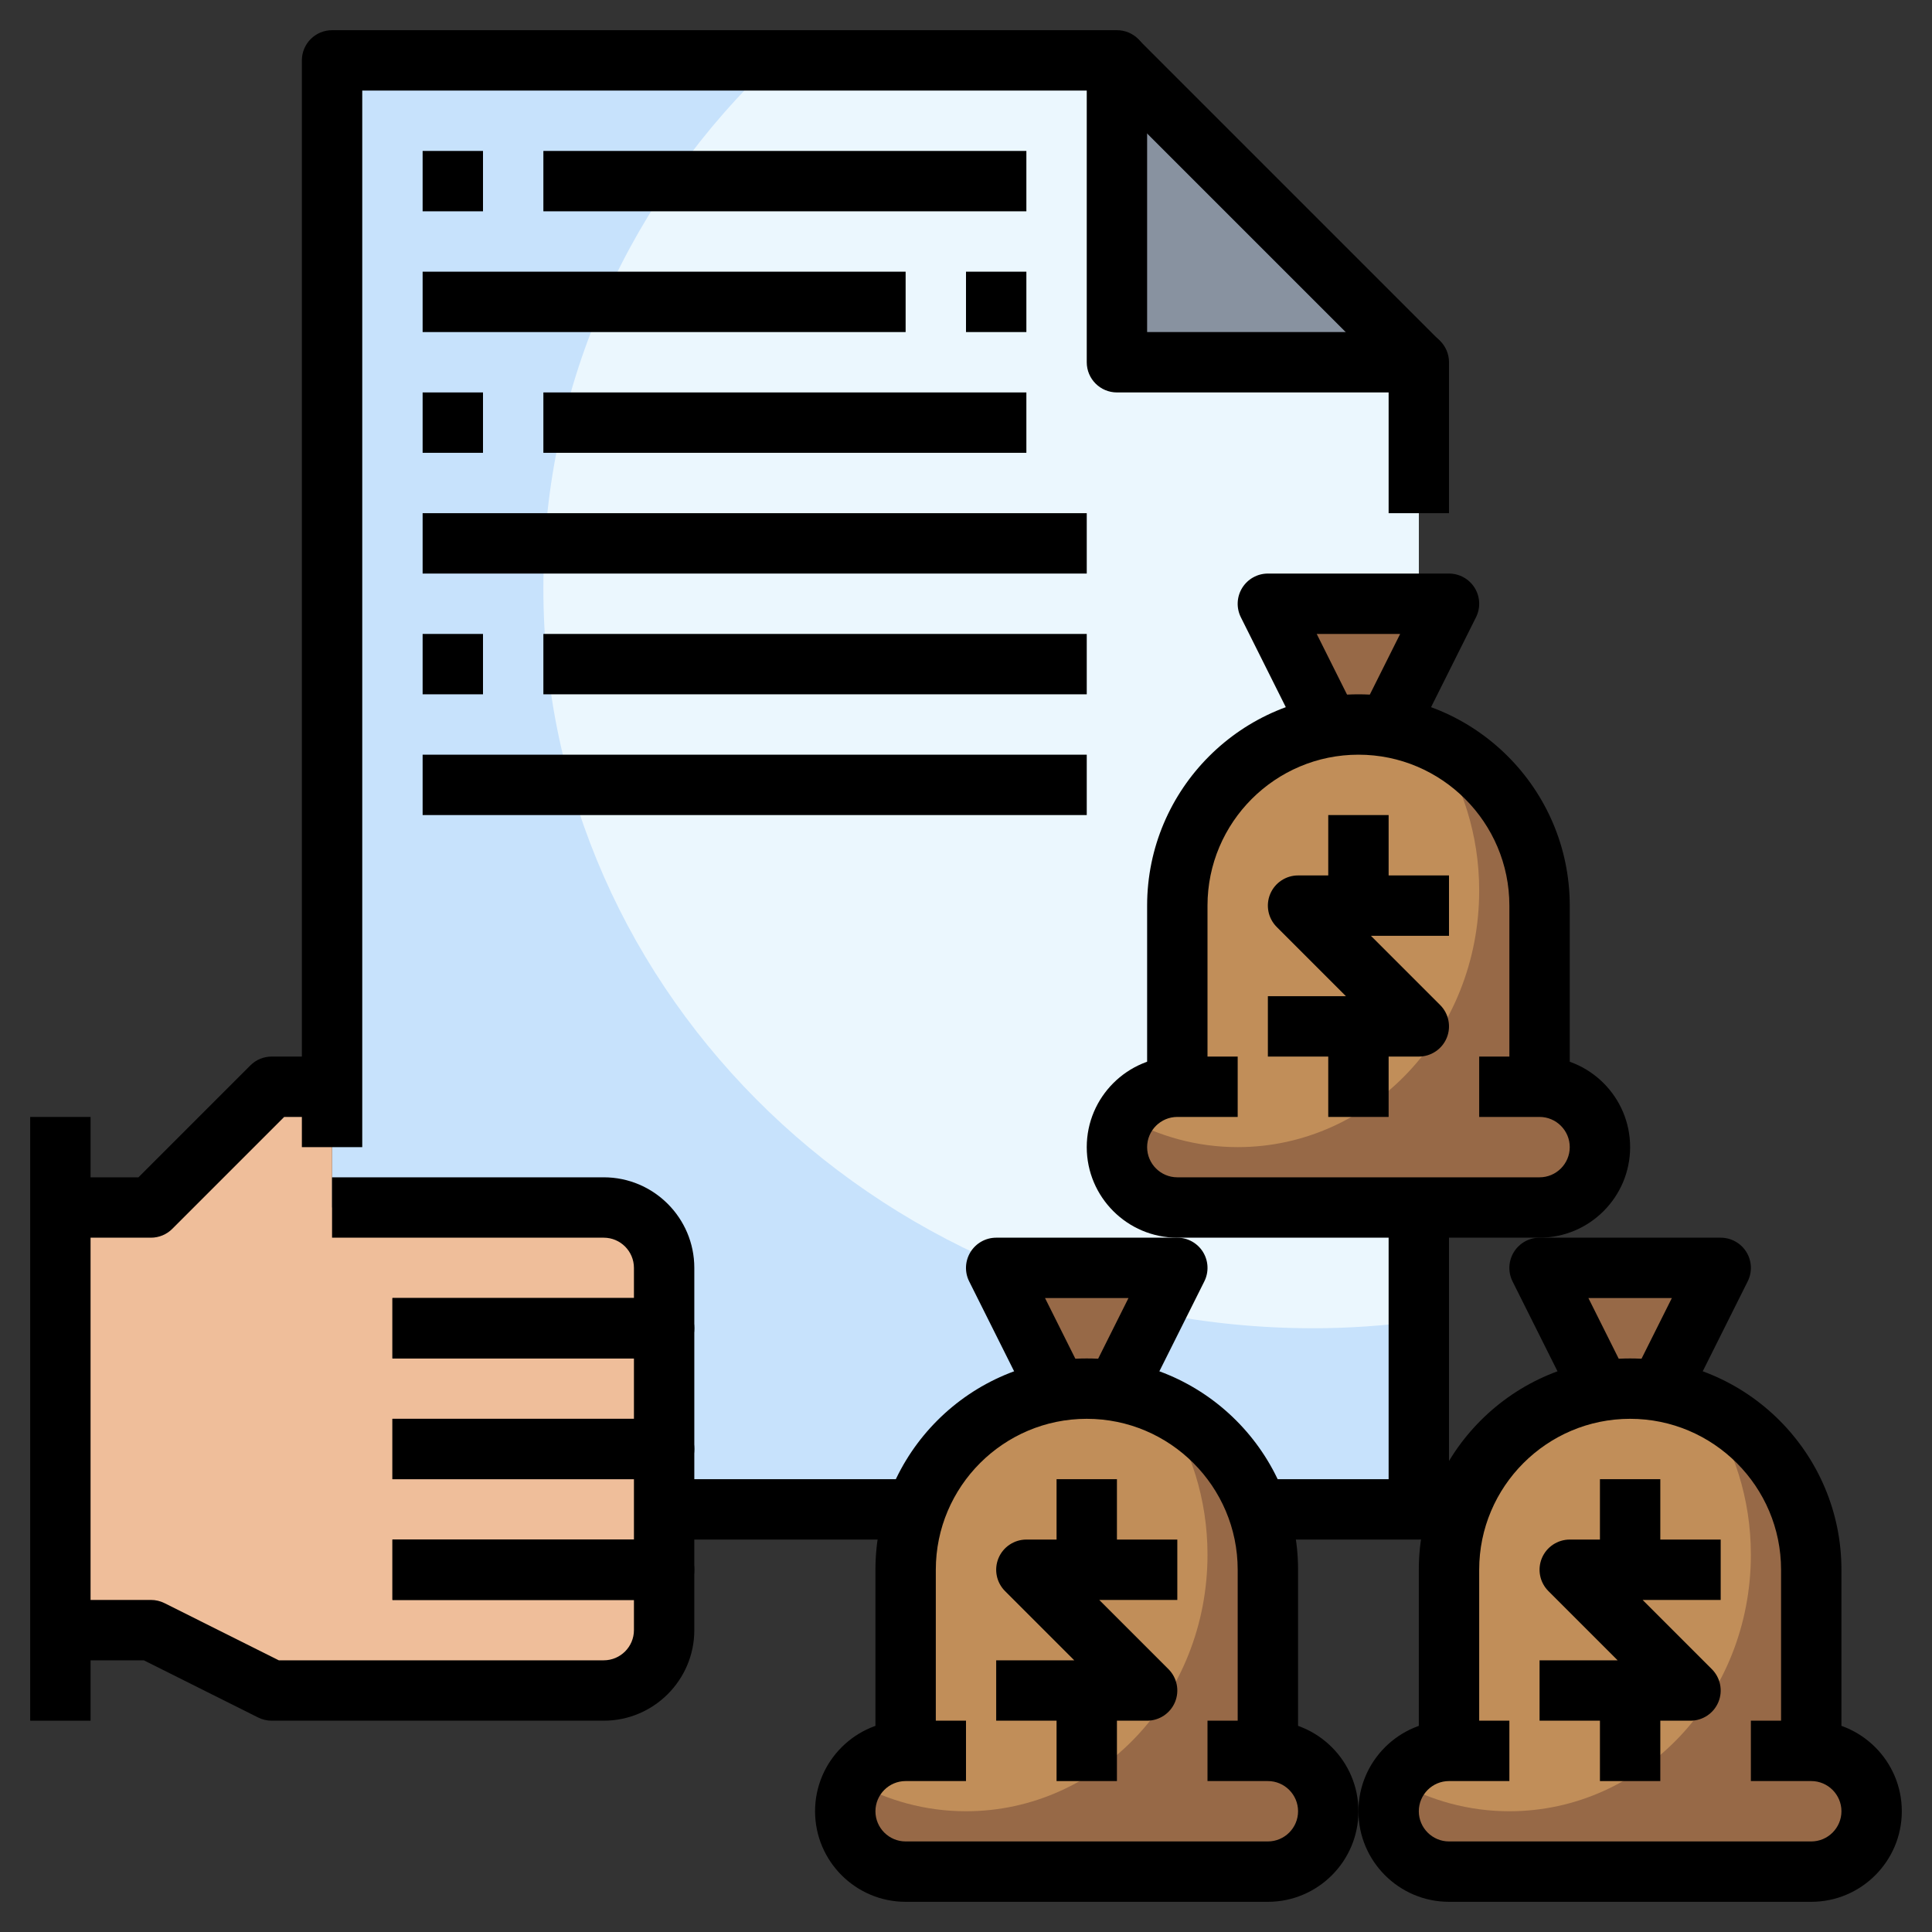 <svg id="Layer_3" enable-background="new 0 0 64 64" height="512" viewBox="0 0 64 64" width="512" xmlns="http://www.w3.org/2000/svg"><rect x="0" y="0" width="64" height="64" fill="#333333" stroke="none"/><g><g><path d="m47 50h-36v-48h26v10h10z" fill="#c7e2fc"/></g><g><path d="m37 2h-11.339c-4.725 4.447-7.661 10.643-7.661 17.5 0 13.531 11.417 24.5 25.5 24.5 1.188 0 2.355-.084 3.5-.235v-31.765h-10z" fill="#ebf7fe"/></g><g><path d="m47 12h-10v-10" fill="#8892a0"/></g><g><path d="m44 24-2-4h6l-2 4" fill="#976947"/></g><g><path d="m51 36v-6c0-3.314-2.686-6-6-6s-6 2.686-6 6v6c-1.105 0-2 .895-2 2s.895 2 2 2h12c1.105 0 2-.895 2-2s-.895-2-2-2z" fill="#976947"/></g><g><path d="m41 38c4.418 0 8-3.806 8-8.5 0-1.85-.563-3.557-1.507-4.953-.76-.348-1.602-.547-2.493-.547-3.314 0-6 2.686-6 6v6c-.745 0-1.387.412-1.731 1.016 1.114.626 2.383.984 3.731.984z" fill="#c18e59"/></g><g><path d="m35 46-2-4h6l-2 4" fill="#976947"/></g><g><path d="m42 58v-6c0-3.314-2.686-6-6-6s-6 2.686-6 6v6c-1.105 0-2 .895-2 2s.895 2 2 2h12c1.105 0 2-.895 2-2s-.895-2-2-2z" fill="#976947"/></g><g><path d="m32 60c4.418 0 8-3.806 8-8.5 0-1.85-.563-3.557-1.507-4.953-.76-.348-1.602-.547-2.493-.547-3.314 0-6 2.686-6 6v6c-.745 0-1.387.412-1.731 1.016 1.114.626 2.383.984 3.731.984z" fill="#c18e59"/></g><g><path d="m53 46-2-4h6l-2 4" fill="#976947"/></g><g><path d="m60 58v-6c0-3.314-2.686-6-6-6s-6 2.686-6 6v6c-1.105 0-2 .895-2 2s.895 2 2 2h12c1.105 0 2-.895 2-2s-.895-2-2-2z" fill="#976947"/></g><g><path d="m50 60c4.418 0 8-3.806 8-8.5 0-1.85-.563-3.557-1.507-4.953-.76-.348-1.602-.547-2.493-.547-3.314 0-6 2.686-6 6v6c-.745 0-1.387.412-1.731 1.016 1.114.626 2.383.984 3.731.984z" fill="#c18e59"/></g><g><path d="m2 54h3l4 2h11c1.105 0 2-.895 2-2v-10-2c0-1.105-.895-2-2-2h-9v-4h-2l-4 4h-3" fill="#efbe9a"/></g><g><path d="m1 37h2v20h-2z"/></g><g><path d="m20 57h-11c-.155 0-.309-.036-.447-.105l-3.789-1.895h-2.764v-2h3c.155 0 .309.036.447.105l3.789 1.895h10.764c.551 0 1-.449 1-1v-1h-8v-2h9c.552 0 1 .448 1 1v2c0 1.654-1.346 3-3 3z"/></g><g><path d="m22 53h-9v-2h8v-2h-8v-2h9c.552 0 1 .448 1 1v4c0 .552-.448 1-1 1z"/></g><g><path d="m22 49h-9v-2h8v-2h-8v-2h9c.552 0 1 .448 1 1v4c0 .552-.448 1-1 1z"/></g><g><path d="m5 41h-3v-2h2.586l3.707-3.707c.187-.188.442-.293.707-.293h2v2h-1.586l-3.707 3.707c-.187.188-.442.293-.707.293z"/></g><g><path d="m22 45h-9v-2h8v-1c0-.551-.449-1-1-1h-9v-2h9c1.654 0 3 1.346 3 3v2c0 .552-.448 1-1 1z"/></g><g><path d="m41-.071h2v14.142h-2z" transform="matrix(.707 -.707 .707 .707 7.352 31.749)"/></g><g><path d="m14 5h2v2h-2z"/></g><g><path d="m18 5h16v2h-16z"/></g><g><path d="m32 9h2v2h-2z"/></g><g><path d="m14 9h16v2h-16z"/></g><g><path d="m14 13h2v2h-2z"/></g><g><path d="m18 13h16v2h-16z"/></g><g><path d="m14 17h22v2h-22z"/></g><g><path d="m14 21h2v2h-2z"/></g><g><path d="m18 21h18v2h-18z"/></g><g><path d="m14 25h22v2h-22z"/></g><g><path d="m12 38h-2v-36c0-.552.448-1 1-1h26c.552 0 1 .448 1 1v9h9c.552 0 1 .448 1 1v5h-2v-4h-9c-.552 0-1-.448-1-1v-9h-24z"/></g><g><path d="m47 51h-5v-2h4v-9h2v10c0 .552-.448 1-1 1z"/></g><g><path d="m22 49h8v2h-8z"/></g><g><path d="m38 57h-5v-2h2.586l-2.293-2.293c-.286-.286-.372-.716-.217-1.09.155-.373.52-.617.924-.617h5v2h-2.586l2.293 2.293c.286.286.372.716.217 1.09-.155.373-.52.617-.924.617z"/></g><g><path d="m35 49h2v3h-2z"/></g><g><path d="m35 56h2v3h-2z"/></g><g><path d="m43 58h-2v-6c0-2.757-2.243-5-5-5s-5 2.243-5 5v6h-2v-6c0-3.86 3.14-7 7-7s7 3.14 7 7z"/></g><g><path d="m42 63h-12c-1.654 0-3-1.346-3-3s1.346-3 3-3h2v2h-2c-.551 0-1 .449-1 1s.449 1 1 1h12c.551 0 1-.449 1-1s-.449-1-1-1h-2v-2h2c1.654 0 3 1.346 3 3s-1.346 3-3 3z"/></g><g><path d="m37.895 46.447-1.789-.895 1.276-2.552h-2.764l1.276 2.553-1.789.895-2-4c-.155-.31-.138-.678.044-.973.183-.295.504-.475.851-.475h6c.347 0 .668.18.851.474.182.295.199.663.044.973z"/></g><g><path d="m56 57h-5v-2h2.586l-2.293-2.293c-.286-.286-.372-.716-.217-1.09.155-.373.52-.617.924-.617h5v2h-2.586l2.293 2.293c.286.286.372.716.217 1.09-.155.373-.52.617-.924.617z"/></g><g><path d="m53 49h2v3h-2z"/></g><g><path d="m53 56h2v3h-2z"/></g><g><path d="m61 58h-2v-6c0-2.757-2.243-5-5-5s-5 2.243-5 5v6h-2v-6c0-3.86 3.14-7 7-7s7 3.14 7 7z"/></g><g><path d="m60 63h-12c-1.654 0-3-1.346-3-3s1.346-3 3-3h2v2h-2c-.551 0-1 .449-1 1s.449 1 1 1h12c.551 0 1-.449 1-1s-.449-1-1-1h-2v-2h2c1.654 0 3 1.346 3 3s-1.346 3-3 3z"/></g><g><path d="m55.895 46.447-1.789-.895 1.276-2.552h-2.764l1.276 2.553-1.789.895-2-4c-.155-.31-.138-.678.044-.973.183-.295.504-.475.851-.475h6c.347 0 .668.18.851.474.182.295.199.663.044.973z"/></g><g><path d="m47 35h-5v-2h2.586l-2.293-2.293c-.286-.286-.372-.716-.217-1.09.155-.373.52-.617.924-.617h5v2h-2.586l2.293 2.293c.286.286.372.716.217 1.09-.155.373-.52.617-.924.617z"/></g><g><path d="m44 27h2v3h-2z"/></g><g><path d="m44 34h2v3h-2z"/></g><g><path d="m52 36h-2v-6c0-2.757-2.243-5-5-5s-5 2.243-5 5v6h-2v-6c0-3.86 3.14-7 7-7s7 3.14 7 7z"/></g><g><path d="m51 41h-12c-1.654 0-3-1.346-3-3s1.346-3 3-3h2v2h-2c-.551 0-1 .449-1 1s.449 1 1 1h12c.551 0 1-.449 1-1s-.449-1-1-1h-2v-2h2c1.654 0 3 1.346 3 3s-1.346 3-3 3z"/></g><g><path d="m46.895 24.447-1.789-.895 1.276-2.552h-2.764l1.276 2.553-1.789.895-2-4c-.155-.31-.138-.678.044-.973.183-.295.504-.475.851-.475h6c.347 0 .668.18.851.474.182.295.199.663.044.973z"/></g></g></svg>